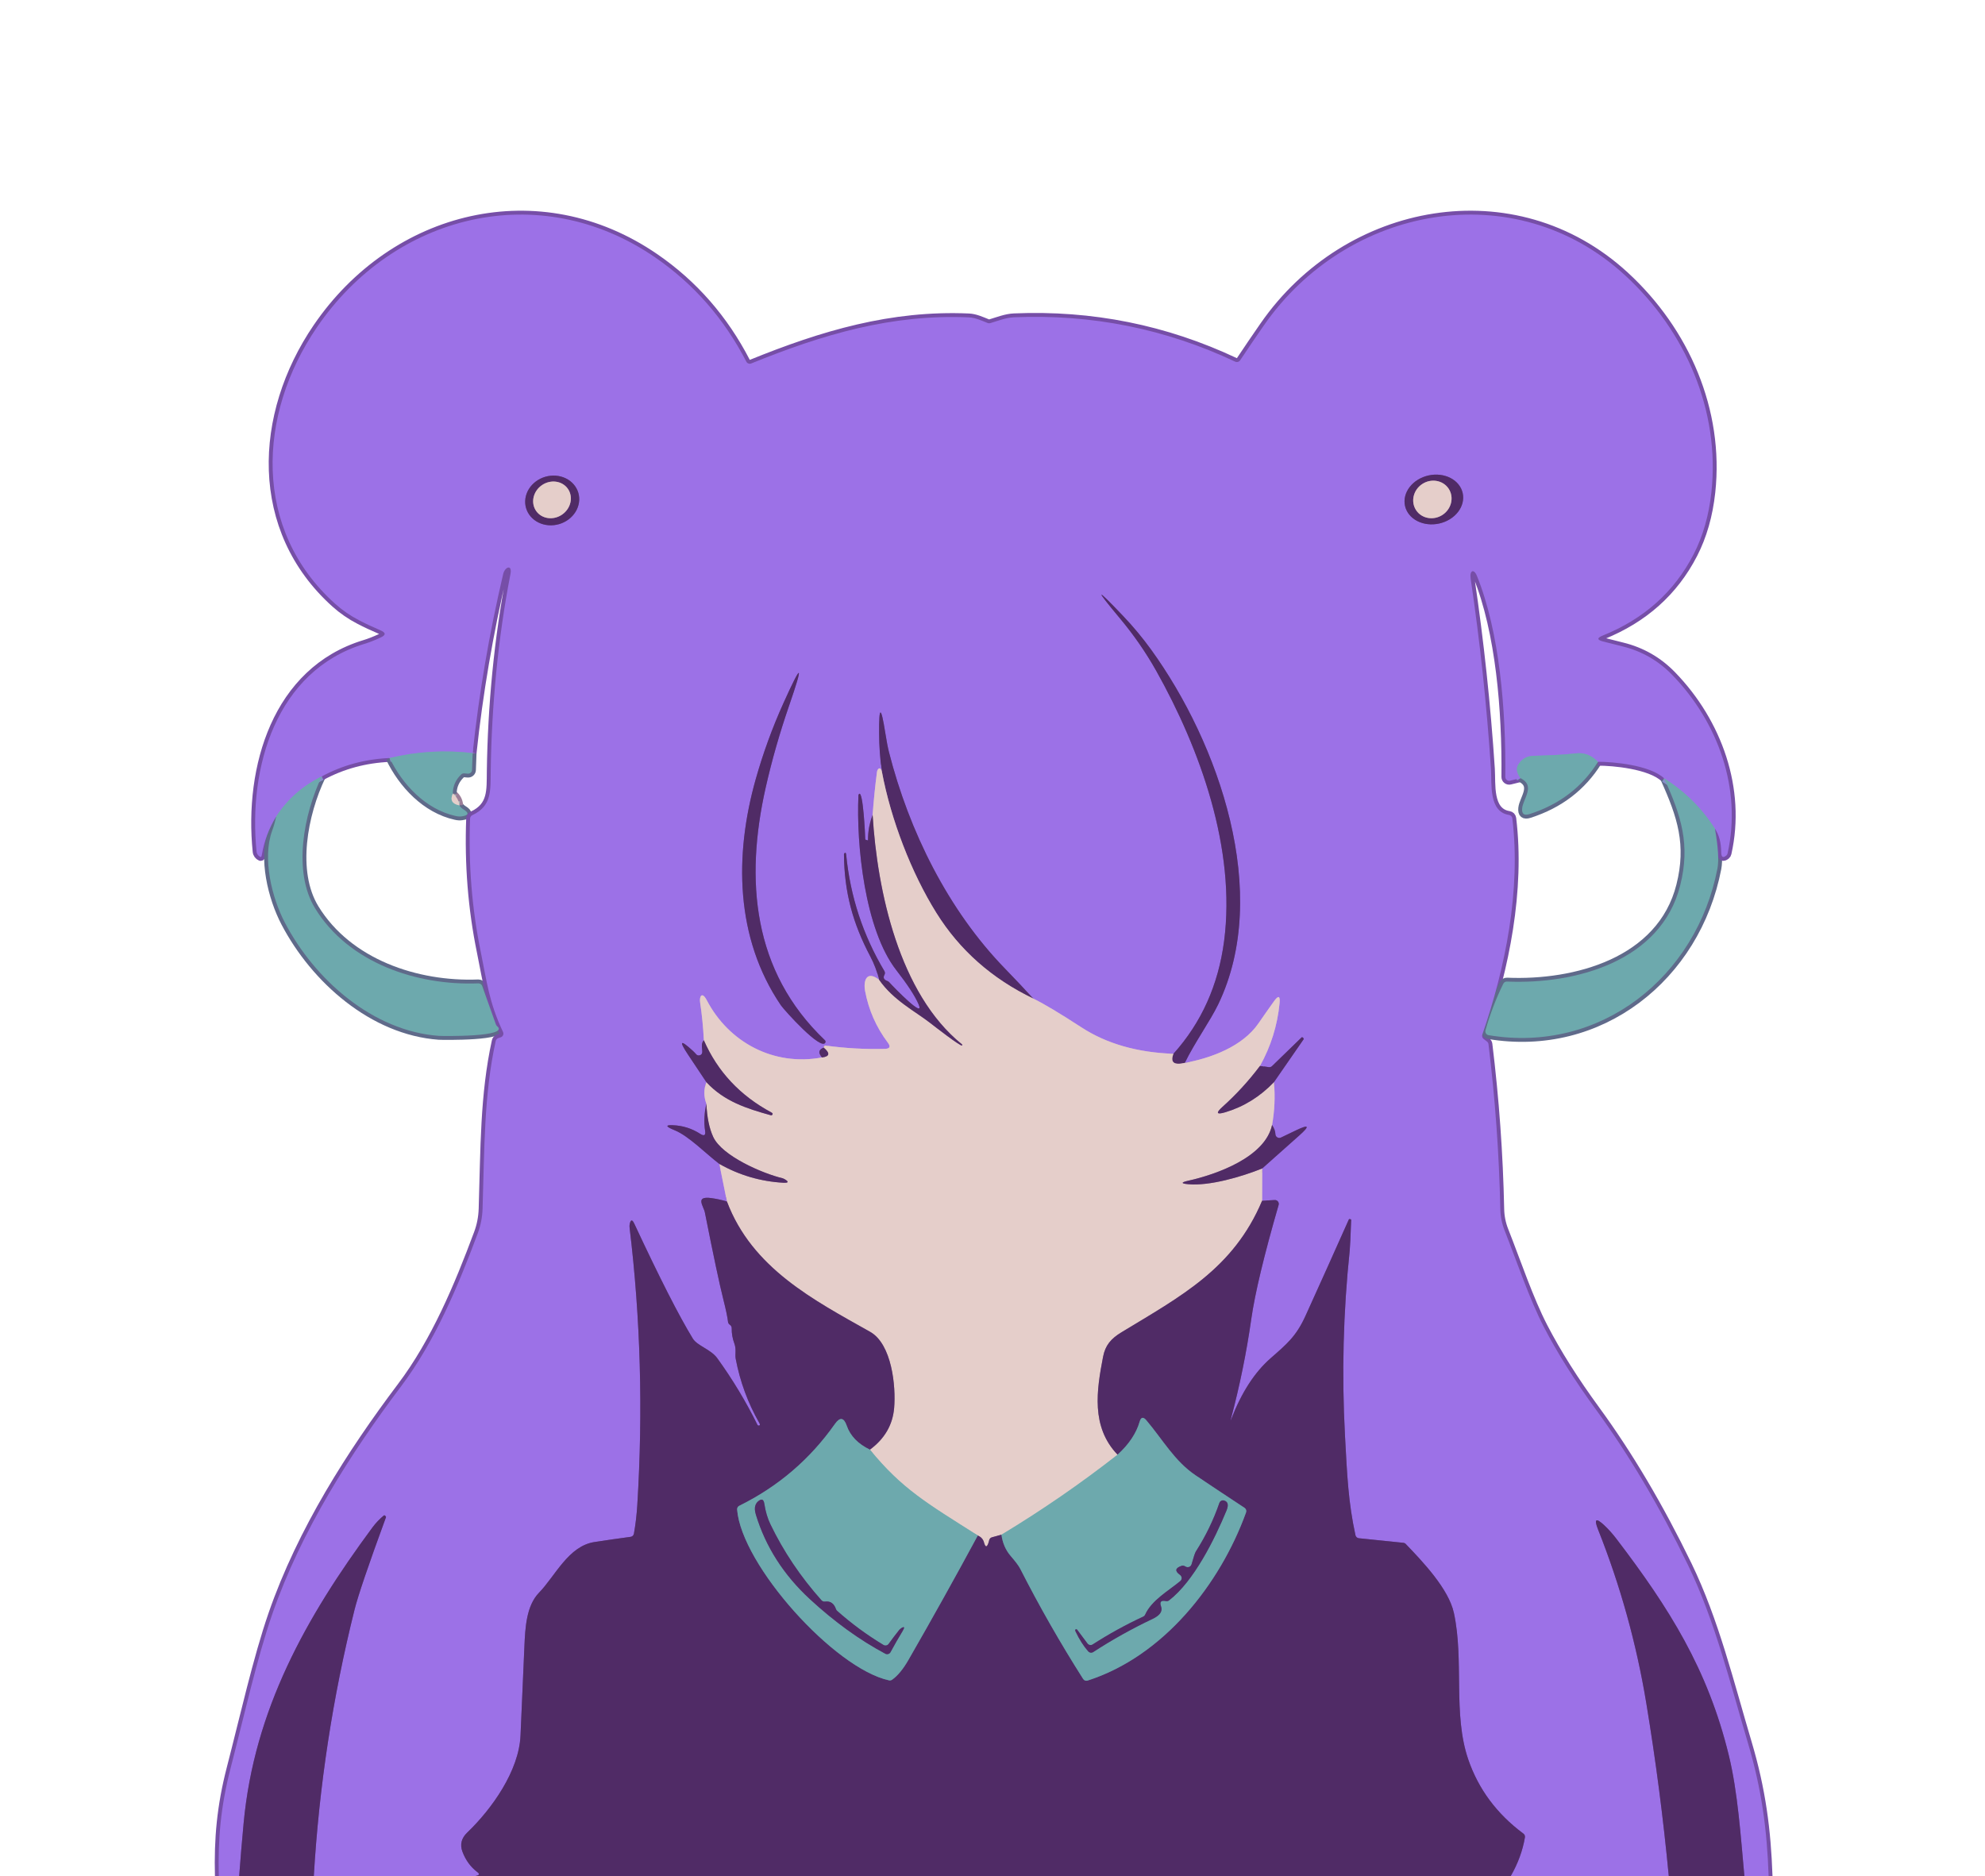 <svg width="512" height="484" viewBox="0 0 512 484" fill="none" xmlns="http://www.w3.org/2000/svg">
<g clip-path="url(#clip0_2_137)">
<path d="M456.19 484C455.77 472.04 454.44 461.69 450.83 449.56C446.26 434.21 442.37 418.12 435.39 403.72C428.07 388.64 420.187 375.317 411.74 363.75C406.187 356.157 401.67 348.997 398.19 342.27C394.49 335.1 391.34 325.68 388.07 317.37C387.383 315.623 387.02 313.803 386.98 311.91C386.68 297.677 385.663 283.49 383.93 269.35C383.914 269.217 383.871 269.089 383.804 268.974C383.737 268.859 383.647 268.759 383.54 268.68L382.67 268.01C382.505 267.882 382.384 267.704 382.325 267.503C382.265 267.302 382.271 267.088 382.34 266.89C388.27 249.75 392.33 229.63 390.08 211.1C390.054 210.882 389.958 210.679 389.806 210.521C389.654 210.364 389.455 210.262 389.24 210.23C383.92 209.4 384.82 202.2 384.57 198.35C383.49 181.917 381.743 165.55 379.33 149.25C379.02 147.19 380.14 146.58 380.95 148.56C386.81 163.01 388.46 183.33 388.27 200.41C388.269 200.563 388.302 200.713 388.368 200.851C388.434 200.989 388.53 201.109 388.65 201.204C388.77 201.298 388.909 201.364 389.058 201.397C389.208 201.429 389.362 201.427 389.51 201.39L392.17 200.73" stroke="#764EA7" stroke-width="2"/>
<path d="M392.17 200.73C396.13 202.66 392.88 205.99 392.62 208.48C392.473 209.953 393.103 210.463 394.51 210.01C402.237 207.523 408.127 203.023 412.18 196.51" stroke="#5F6A8A" stroke-width="2"/>
<path d="M412.18 196.51C416.08 196.51 425.56 197.34 429.25 200.79" stroke="#764EA7" stroke-width="2"/>
<path d="M429.25 200.79C433.67 210.53 436.03 217.87 433.38 228.41C428.44 248.07 406.21 253.97 388.69 253.21C388.497 253.201 388.305 253.249 388.138 253.348C387.97 253.448 387.836 253.595 387.75 253.77C385.85 257.637 384.32 261.64 383.16 265.78C383.123 265.916 383.115 266.059 383.135 266.199C383.156 266.338 383.206 266.472 383.282 266.591C383.357 266.709 383.456 266.811 383.573 266.888C383.69 266.966 383.822 267.017 383.96 267.04C412.78 271.85 437.59 252.08 442.99 224.02C443.39 221.947 443.177 218.537 442.35 213.79" stroke="#5F6A8A" stroke-width="2"/>
<path d="M442.35 213.79C443.403 215.357 443.937 217.35 443.95 219.77C443.963 221.103 444.403 221.413 445.27 220.7C445.439 220.557 445.555 220.364 445.6 220.15C449.33 203.57 443.18 186.33 431.36 174.14C427.767 170.427 423.46 167.957 418.44 166.73C416.647 166.29 414.993 165.873 413.48 165.48C411.913 165.073 411.88 164.567 413.38 163.96C424.033 159.667 431.853 152.677 436.84 142.99C439.247 138.317 440.777 132.973 441.43 126.96C443.7 105.93 434.77 85.38 419.19 71.05C390.68 44.83 347.44 53.04 325.99 83.95C323.923 86.923 321.883 89.923 319.87 92.95C319.736 93.148 319.535 93.292 319.304 93.356C319.074 93.421 318.827 93.401 318.61 93.3C300.597 84.813 281.573 80.997 261.54 81.85C259.47 81.94 257.4 82.77 255.41 83.36C255.196 83.418 254.968 83.408 254.76 83.33C253.2 82.71 251.57 81.94 249.87 81.87C230 81 212.25 86.25 193.77 93.76C193.541 93.856 193.284 93.861 193.05 93.776C192.817 93.691 192.624 93.521 192.51 93.3C186.797 82.227 178.97 73.27 169.03 66.43C139.07 45.8 101.65 55.23 81.73 84.45C66.36 107 65.16 136.66 86.44 155.75C88.327 157.437 90.393 158.86 92.64 160.02C94.327 160.9 96.173 161.767 98.18 162.62C99.553 163.213 99.56 163.823 98.2 164.45C96.647 165.17 95.23 165.723 93.95 166.11C71.23 173.04 63.97 197.97 66.18 219.69C66.21 219.99 66.32 220.276 66.498 220.519C66.675 220.761 66.914 220.952 67.19 221.07C67.35 221.143 67.473 220.927 67.56 220.42C68.147 216.947 69.367 213.693 71.22 210.66" stroke="#764EA7" stroke-width="2"/>
<path d="M71.22 210.66C70.973 211.907 70.637 213.11 70.21 214.27C67.61 221.37 70.11 231.57 73.48 238.01C81.15 252.69 96.16 265.99 113.21 267.22C114.1 267.28 131.61 267.55 128.22 264.72C128.083 264.609 127.979 264.46 127.92 264.29L124.37 254.34C124.297 254.139 124.163 253.966 123.987 253.846C123.811 253.726 123.602 253.664 123.39 253.67C107.46 254.3 89.9 248.38 81.28 234.33C75.44 224.8 78.37 209.94 82.99 200.29" stroke="#5F6A8A" stroke-width="2"/>
<path d="M82.99 200.29C88.323 197.403 94.16 195.82 100.5 195.54" stroke="#764EA7" stroke-width="2"/>
<path d="M100.5 195.54C103.78 202.36 109.79 208.79 117.52 210.5C118.1 210.633 118.63 210.663 119.11 210.59C120.937 210.323 121.06 209.71 119.48 208.75C119.08 208.503 118.74 208.17 118.46 207.75" stroke="#5F6A8A" stroke-width="2"/>
<path d="M118.46 207.75C118.367 206.517 117.81 205.517 116.79 204.75" stroke="#9B7D98" stroke-width="2"/>
<path d="M116.79 204.75C116.797 202.803 117.52 201.147 118.96 199.78C119.061 199.683 119.181 199.607 119.314 199.559C119.446 199.511 119.588 199.491 119.73 199.5L120.66 199.58C120.796 199.591 120.933 199.575 121.062 199.532C121.191 199.489 121.311 199.421 121.412 199.331C121.514 199.241 121.597 199.132 121.655 199.01C121.713 198.888 121.745 198.755 121.75 198.62L121.91 194.27" stroke="#5F6A8A" stroke-width="2"/>
<path d="M121.91 194.27C123.55 178.87 126.177 163.467 129.79 148.06C130.22 146.23 132.18 145.46 131.66 148.12C128.44 164.67 126.8 182.17 126.57 199.03C126.5 203.84 126.91 207.93 121.83 210.28C121.664 210.358 121.522 210.48 121.42 210.633C121.318 210.787 121.259 210.965 121.25 211.15C120.803 222.95 121.717 234.397 123.99 245.49C125.61 253.42 126.14 258.54 129.75 266.22C129.81 266.347 129.843 266.486 129.845 266.627C129.847 266.768 129.818 266.908 129.762 267.038C129.705 267.167 129.621 267.284 129.515 267.379C129.41 267.474 129.285 267.546 129.15 267.59L128.52 267.8C128.355 267.855 128.208 267.953 128.092 268.082C127.976 268.212 127.896 268.37 127.86 268.54C124.81 282.43 124.96 296.3 124.47 311.8C124.397 314.027 123.987 316.137 123.24 318.13C118.18 331.72 112.2 346.03 103.42 357.67C90.59 374.71 77.71 394.77 70.21 416.44C66.27 427.82 62.88 442.99 59.46 456.2C56.93 466 56.19 474.44 56.44 484" stroke="#764EA7" stroke-width="2"/>
<path d="M442.35 213.79C438.963 208.483 434.597 204.15 429.25 200.79" stroke="#858DCA" stroke-width="2"/>
<path d="M412.18 196.51C410.507 194.817 408.62 194.093 406.52 194.34C402.89 194.77 399.21 194.84 395.47 194.98C393.69 195.047 392.37 195.863 391.51 197.43C391.023 198.323 391.243 199.423 392.17 200.73" stroke="#858DCA" stroke-width="2"/>
<path d="M449.94 484C448.98 473.61 448.24 462.3 445.91 452.77C440.51 430.63 430.59 414.87 416.92 396.95C415.933 395.657 414.897 394.5 413.81 393.48C411.637 391.447 411.1 391.813 412.2 394.58C417.947 409.04 422.09 423.953 424.63 439.32C427.083 454.147 429.02 469.04 430.44 484" stroke="#764EA7" stroke-width="2"/>
<path d="M389.66 483.98C391.527 480.74 392.75 477.41 393.33 473.99C393.363 473.807 393.344 473.618 393.275 473.444C393.206 473.271 393.09 473.121 392.94 473.01C386.087 467.917 381.347 461.543 378.72 453.89C374.7 442.16 377.68 428.43 375.01 416.08C373.66 409.86 366.94 402.83 362.6 398.3C362.432 398.125 362.212 398.016 361.98 397.99L350.5 396.81C350.291 396.79 350.093 396.703 349.935 396.563C349.777 396.423 349.667 396.237 349.62 396.03C347.78 387.56 347.48 380.8 346.92 370.38C346.06 354.42 346.467 338.483 348.14 322.57C348.233 321.71 348.357 319.093 348.51 314.72C348.513 314.683 348.508 314.647 348.495 314.618C348.482 314.589 348.463 314.569 348.44 314.56L348.17 314.47C348.122 314.451 348.069 314.452 348.021 314.472C347.972 314.492 347.933 314.531 347.91 314.58C344.217 322.88 340.49 331.17 336.73 339.45C334.31 344.76 331.95 346.68 327.68 350.43C323.607 354.017 320.257 359.19 317.63 365.95C317.39 366.577 317.343 366.613 317.49 366.06C319.757 357.56 321.51 348.957 322.75 340.25C323.697 333.623 326.047 323.82 329.8 310.84C329.845 310.687 329.853 310.526 329.823 310.37C329.793 310.213 329.725 310.067 329.626 309.942C329.527 309.817 329.399 309.718 329.253 309.654C329.108 309.589 328.949 309.56 328.79 309.57L325.54 309.75" stroke="#764EA7" stroke-width="2"/>
<path d="M325.54 309.75L325.57 301.42" stroke="#C1A0D9" stroke-width="2"/>
<path d="M325.57 301.42L335.12 292.92C337.947 290.407 337.653 289.97 334.24 291.61L330.4 293.45C330.25 293.522 330.085 293.555 329.919 293.546C329.753 293.538 329.592 293.488 329.45 293.402C329.308 293.315 329.19 293.195 329.106 293.052C329.022 292.908 328.975 292.746 328.97 292.58C328.943 291.787 328.657 290.993 328.11 290.2" stroke="#764EA7" stroke-width="2"/>
<path d="M328.11 290.2C328.763 286.567 328.927 282.883 328.6 279.15" stroke="#C1A0D9" stroke-width="2"/>
<path d="M328.6 279.15L336.2 268.17C336.242 268.112 336.265 268.044 336.265 267.978C336.265 267.912 336.242 267.852 336.2 267.81L336 267.63C335.981 267.61 335.959 267.595 335.934 267.584C335.909 267.573 335.882 267.568 335.855 267.568C335.828 267.568 335.801 267.573 335.776 267.584C335.751 267.595 335.729 267.61 335.71 267.63L328.11 275.01C328.001 275.119 327.869 275.201 327.723 275.249C327.577 275.298 327.422 275.312 327.27 275.29L325 274.96" stroke="#764EA7" stroke-width="2"/>
<path d="M325 274.96C327.8 269.92 329.48 264.547 330.04 258.84C330.24 256.86 329.76 256.68 328.6 258.3C327.253 260.18 325.923 262.073 324.61 263.98C320.52 269.94 312.4 272.96 305.6 274.19" stroke="#C1A0D9" stroke-width="2"/>
<path d="M305.6 274.19C308.18 268.89 312.16 263.37 314.24 259.05C327.97 230.45 314.41 191.78 296.88 167.54C294.673 164.493 292.277 161.613 289.69 158.9C282.51 151.36 282.253 151.587 288.92 159.58C292.46 163.82 295.56 168.303 298.22 173.03C309.58 193.26 318.84 219.01 315.74 242.75C314.253 254.097 309.897 263.793 302.67 271.84" stroke="#764EA7" stroke-width="2"/>
<path d="M302.67 271.84C293.337 271.513 285.43 269.243 278.95 265.03C273.317 261.363 269.18 258.89 266.54 257.61" stroke="#C1A0D9" stroke-width="2"/>
<path d="M266.54 257.61C264.133 254.997 261.713 252.437 259.28 249.93C244.54 234.78 234.48 214.4 229.29 193.99C228.997 192.83 228.68 191.173 228.34 189.02C227.233 182.02 226.703 182.06 226.75 189.14C226.763 192.433 227 195.72 227.46 199" stroke="#764EA7" stroke-width="2"/>
<path d="M227.46 199C227.08 197.62 226.31 198.28 226.2 199.15C225.72 202.843 225.347 206.533 225.08 210.22" stroke="#C1A0D9" stroke-width="2"/>
<path d="M225.08 210.22C224.28 212.273 223.883 214.44 223.89 216.72C223.897 216.82 223.853 216.837 223.76 216.77C223.693 216.723 223.607 216.7 223.5 216.7C223.457 216.701 223.414 216.694 223.375 216.678C223.335 216.662 223.298 216.638 223.267 216.607C223.237 216.576 223.212 216.539 223.195 216.499C223.179 216.458 223.17 216.414 223.17 216.37C223.17 215.67 222.63 203.82 221.58 204.82C221.483 204.917 221.426 205.042 221.42 205.17C220.84 217.94 223.07 239.85 231.2 250.28C234.1 254 236.013 256.933 236.94 259.08C238.64 263.02 230.71 254.87 229.33 253.35C229.217 253.23 229.08 253.14 228.92 253.08C227.98 252.753 227.717 252.22 228.13 251.48C228.215 251.328 228.258 251.156 228.254 250.982C228.251 250.808 228.201 250.638 228.11 250.49C222.597 241.237 219.313 231.24 218.26 220.5C218.213 219.98 218.063 219.85 217.81 220.11C217.772 220.148 217.742 220.193 217.721 220.243C217.701 220.293 217.69 220.346 217.69 220.4C217.77 230.15 219.95 238.15 224.46 246.69C225.473 248.603 226.24 250.623 226.76 252.75" stroke="#764EA7" stroke-width="2"/>
<path d="M226.76 252.75C223.45 250.19 222.67 253.1 223.13 255.6C224.05 260.533 226.01 264.99 229.01 268.97C229.79 270.003 229.533 270.537 228.24 270.57C223.093 270.703 217.97 270.417 212.87 269.71C212.805 269.701 212.739 269.711 212.681 269.74C212.622 269.768 212.573 269.814 212.54 269.87C212.48 269.977 212.453 270.103 212.46 270.25" stroke="#C1A0D9" stroke-width="2"/>
<path d="M212.46 270.25C211.133 270.777 210.98 271.623 212 272.79" stroke="#764EA7" stroke-width="2"/>
<path d="M212 272.79C199.58 275.1 187.99 268.92 182.3 258.02C181.06 255.65 180.36 257.07 180.58 258.56C181.06 261.74 181.383 265.003 181.55 268.35" stroke="#C1A0D9" stroke-width="2"/>
<path d="M181.55 268.35C180.23 269.62 182.08 271.96 180.34 272.26C180.206 272.282 180.067 272.269 179.938 272.224C179.809 272.179 179.693 272.102 179.6 272C179.32 271.673 179.023 271.367 178.71 271.08C175.45 268.087 175.047 268.43 177.5 272.11L182.2 279.16" stroke="#764EA7" stroke-width="2"/>
<path d="M182.2 279.16C181.5 281 181.503 282.863 182.21 284.75" stroke="#C1A0D9" stroke-width="2"/>
<path d="M182.21 284.75C181.637 287.037 181.523 289.36 181.87 291.72C182.043 292.88 181.633 293.143 180.64 292.51C178.467 291.103 176.083 290.353 173.49 290.26C171.783 290.2 171.707 290.527 173.26 291.24C173.513 291.36 173.767 291.47 174.02 291.57C177.61 293 182.27 297.79 185.54 300.25" stroke="#764EA7" stroke-width="2"/>
<path d="M185.54 300.25L187.5 309.94" stroke="#C1A0D9" stroke-width="2"/>
<path d="M187.5 309.94C186.16 309.547 184.833 309.257 183.52 309.07C179.15 308.46 181.48 311.1 181.81 312.77C184.037 323.99 185.623 331.463 186.57 335.19C187.25 337.89 187.653 339.82 187.78 340.98C187.805 341.236 187.927 341.472 188.12 341.64L188.38 341.85C188.492 341.947 188.582 342.067 188.642 342.202C188.703 342.337 188.733 342.483 188.73 342.63C188.71 343.99 188.937 345.3 189.41 346.56C189.98 348.09 189.54 349.3 189.76 350.5C190.873 356.387 192.907 361.917 195.86 367.09C196.107 367.517 196.05 367.737 195.69 367.75C195.627 367.753 195.565 367.738 195.51 367.706C195.455 367.674 195.41 367.627 195.38 367.57C192.4 361.543 188.943 355.81 185.01 350.37C183.33 348.06 179.85 347.18 178.7 345.3C175.147 339.487 170.12 329.617 163.62 315.69C163.067 314.503 162.663 314.553 162.41 315.84C162.363 316.107 162.36 316.413 162.4 316.76C165.22 340.073 165.88 363.9 164.38 388.24C164.22 390.827 163.93 393.29 163.51 395.63C163.472 395.84 163.369 396.032 163.217 396.179C163.064 396.327 162.869 396.421 162.66 396.45C159.567 396.863 156.46 397.31 153.34 397.79C146.61 398.81 143.23 406.53 139.03 410.86C135.73 414.26 135.47 419.99 135.26 424.75C134.92 432.397 134.587 440.04 134.26 447.68C133.87 456.81 126.88 466.63 120.51 472.74C118.997 474.193 118.59 475.847 119.29 477.7C120.11 479.88 121.397 481.633 123.15 482.96C123.717 483.387 123.657 483.687 122.97 483.86L122.44 484" stroke="#764EA7" stroke-width="2"/>
<path d="M80.94 484C82.307 460.747 85.81 437.827 91.45 415.24C92.35 411.627 95.053 403.677 99.56 391.39C99.572 391.352 99.571 391.308 99.557 391.266C99.543 391.223 99.516 391.183 99.48 391.15L99.28 390.95C99.243 390.914 99.194 390.893 99.142 390.891C99.09 390.89 99.04 390.907 99 390.94C97.887 391.86 96.903 392.897 96.05 394.05C78.94 417.2 65.56 441.04 62.84 470.32C62.413 474.873 62.03 479.433 61.69 484" stroke="#764EA7" stroke-width="2"/>
<path d="M121.91 194.27C114.703 193.423 107.567 193.847 100.5 195.54" stroke="#858DCA" stroke-width="2"/>
<path d="M82.99 200.29C78.077 202.697 74.153 206.153 71.22 210.66" stroke="#858DCA" stroke-width="2"/>
<path d="M377.279 127.201C377.099 126.387 376.728 125.623 376.187 124.954C375.647 124.284 374.947 123.723 374.129 123.3C373.31 122.877 372.389 122.603 371.417 122.491C370.446 122.38 369.443 122.434 368.466 122.65C367.489 122.867 366.557 123.242 365.723 123.754C364.89 124.265 364.171 124.904 363.608 125.632C363.045 126.361 362.648 127.166 362.441 128.001C362.234 128.836 362.22 129.685 362.401 130.499C362.581 131.313 362.952 132.077 363.493 132.746C364.033 133.415 364.733 133.977 365.551 134.4C366.37 134.822 367.291 135.097 368.263 135.209C369.235 135.32 370.237 135.266 371.214 135.049C372.191 134.833 373.123 134.458 373.957 133.946C374.79 133.435 375.509 132.796 376.072 132.067C376.636 131.339 377.032 130.534 377.239 129.699C377.446 128.864 377.46 128.015 377.279 127.201Z" stroke="#764EA7" stroke-width="2"/>
<path d="M149.175 127.153C148.943 126.351 148.539 125.607 147.986 124.963C147.433 124.319 146.742 123.789 145.952 123.403C145.162 123.016 144.289 122.78 143.382 122.71C142.475 122.639 141.552 122.734 140.666 122.989C139.781 123.245 138.949 123.656 138.219 124.199C137.49 124.743 136.876 125.407 136.414 126.156C135.951 126.904 135.649 127.721 135.524 128.56C135.399 129.399 135.454 130.244 135.685 131.047C135.917 131.849 136.321 132.593 136.874 133.237C137.427 133.88 138.118 134.411 138.908 134.797C139.698 135.184 140.571 135.42 141.478 135.49C142.385 135.561 143.308 135.466 144.194 135.211C145.079 134.955 145.911 134.544 146.641 134C147.37 133.457 147.984 132.792 148.446 132.044C148.909 131.296 149.211 130.479 149.336 129.64C149.461 128.801 149.406 127.956 149.175 127.153Z" stroke="#764EA7" stroke-width="2"/>
<path d="M201.41 259.32C202.2 260.49 211.95 271.35 212.9 268.9C212.935 268.805 212.942 268.702 212.919 268.602C212.896 268.503 212.844 268.412 212.77 268.34C194.03 250.5 192.16 226.87 197.48 203.24C199.073 196.187 201.093 189.117 203.54 182.03C207.347 170.99 206.85 170.793 202.05 181.44C199.203 187.753 196.83 194.27 194.93 200.99C189.39 220.6 189.63 241.95 201.41 259.32Z" stroke="#764EA7" stroke-width="2"/>
<path d="M373.659 126.071C373.315 125.549 372.866 125.104 372.337 124.761C371.808 124.418 371.21 124.184 370.577 124.072C369.943 123.96 369.287 123.973 368.646 124.109C368.005 124.245 367.391 124.502 366.84 124.866C366.288 125.23 365.81 125.693 365.432 126.228C365.054 126.764 364.784 127.362 364.638 127.988C364.491 128.614 364.471 129.256 364.578 129.877C364.684 130.499 364.917 131.087 365.261 131.609C365.605 132.131 366.054 132.576 366.583 132.919C367.112 133.262 367.71 133.496 368.343 133.608C368.977 133.72 369.633 133.707 370.274 133.571C370.915 133.435 371.529 133.178 372.08 132.814C372.632 132.45 373.11 131.987 373.488 131.452C373.866 130.916 374.136 130.318 374.282 129.692C374.429 129.066 374.449 128.424 374.342 127.803C374.236 127.181 374.003 126.593 373.659 126.071Z" stroke="#9B7D98" stroke-width="2"/>
<path d="M146.458 126.074C146.109 125.58 145.659 125.166 145.133 124.854C144.606 124.543 144.013 124.34 143.388 124.258C142.763 124.176 142.119 124.216 141.491 124.376C140.863 124.537 140.264 124.813 139.728 125.191C139.193 125.569 138.731 126.04 138.37 126.578C138.008 127.116 137.754 127.71 137.622 128.326C137.489 128.942 137.481 129.568 137.598 130.169C137.715 130.77 137.954 131.333 138.302 131.826C138.651 132.32 139.101 132.734 139.628 133.046C140.154 133.357 140.747 133.56 141.372 133.642C141.997 133.724 142.641 133.684 143.269 133.524C143.897 133.363 144.496 133.087 145.032 132.709C145.567 132.331 146.029 131.86 146.39 131.322C146.752 130.784 147.006 130.19 147.138 129.574C147.271 128.958 147.279 128.332 147.162 127.731C147.045 127.13 146.806 126.567 146.458 126.074Z" stroke="#9B7D98" stroke-width="2"/>
<path d="M305.6 274.19C302.78 274.843 301.803 274.06 302.67 271.84" stroke="#9B7D98" stroke-width="2"/>
<path d="M266.54 257.61C255.847 252.477 247.5 245.093 241.5 235.46C235.13 225.25 229.8 211.54 227.46 199" stroke="#9B7D98" stroke-width="2"/>
<path d="M116.79 204.75C116.057 206.377 116.613 207.377 118.46 207.75" stroke="#A9BCBC" stroke-width="2"/>
<path d="M325 274.96C322.1 278.82 318.867 282.35 315.3 285.55C313.533 287.143 313.787 287.6 316.06 286.92C320.813 285.5 324.993 282.91 328.6 279.15" stroke="#9B7D98" stroke-width="2"/>
<path d="M328.11 290.2C326.34 298.48 313.89 302.93 306.51 304.58C304.597 305.007 304.577 305.307 306.45 305.48C311.99 306 320.31 303.54 325.57 301.42" stroke="#9B7D98" stroke-width="2"/>
<path d="M325.54 309.75C318.13 327.33 304.58 334.38 289.24 343.7C286.54 345.34 285.09 347.05 284.52 350C282.87 358.59 281.35 368.05 288.26 375.26" stroke="#9B7D98" stroke-width="2"/>
<path d="M288.26 375.26C278.74 382.713 268.757 389.593 258.31 395.9" stroke="#A9BCBC" stroke-width="2"/>
<path d="M258.31 395.9L255.85 396.57C255.675 396.619 255.516 396.714 255.391 396.846C255.266 396.978 255.179 397.142 255.14 397.32C255.107 397.493 255.063 397.663 255.01 397.83C254.577 399.25 254.167 399.243 253.78 397.81C253.58 397.07 253.057 396.5 252.21 396.1" stroke="#9B7D98" stroke-width="2"/>
<path d="M252.21 396.1C239.05 387.76 232.64 384.08 224.38 373.96" stroke="#A9BCBC" stroke-width="2"/>
<path d="M224.38 373.96C228.173 371.16 230.257 367.577 230.63 363.21C231.11 357.62 230.05 346.73 224.43 343.56C209.92 335.39 193.99 327.18 187.5 309.94" stroke="#9B7D98" stroke-width="2"/>
<path d="M185.54 300.25C190.693 303.17 196.22 304.79 202.12 305.11C204.37 305.23 202.31 304.06 201.82 303.94C196.78 302.74 186.26 298.25 183.96 293.28C182.933 291.053 182.35 288.21 182.21 284.75" stroke="#9B7D98" stroke-width="2"/>
<path d="M182.2 279.16C186.82 284.15 192.68 285.99 198.84 287.7C198.898 287.716 198.959 287.715 199.017 287.7C199.075 287.684 199.128 287.653 199.17 287.61C199.39 287.377 199.327 287.167 198.98 286.98C190.88 282.627 185.07 276.417 181.55 268.35" stroke="#9B7D98" stroke-width="2"/>
<path d="M212 272.79C214.02 272.543 214.173 271.697 212.46 270.25" stroke="#9B7D98" stroke-width="2"/>
<path d="M226.76 252.75C230.42 258.02 236 260.84 239.89 263.86C240.69 264.48 247.82 270.05 248.14 269.69C248.158 269.668 248.172 269.644 248.18 269.617C248.188 269.59 248.191 269.562 248.188 269.534C248.186 269.506 248.177 269.479 248.164 269.454C248.15 269.429 248.132 269.407 248.11 269.39C231.93 256.34 226.27 229.84 225.08 210.22" stroke="#9B7D98" stroke-width="2"/>
<path d="M224.38 373.96C221.307 372.48 219.313 370.417 218.4 367.77C217.66 365.637 216.64 365.497 215.34 367.35C208.927 376.457 200.707 383.487 190.68 388.44C190.501 388.528 190.352 388.668 190.254 388.843C190.156 389.018 190.113 389.219 190.13 389.42C191.26 403.74 215.23 430.43 229.31 433.47C229.445 433.501 229.585 433.503 229.721 433.476C229.858 433.448 229.987 433.392 230.1 433.31C231.52 432.31 232.91 430.633 234.27 428.28C240.363 417.693 246.343 406.967 252.21 396.1" stroke="#5F6A8A" stroke-width="2"/>
<path d="M258.31 395.9C258.597 398.04 259.387 399.863 260.68 401.37C261.96 402.85 262.787 403.96 263.16 404.7C268.1 414.4 273.507 423.87 279.38 433.11C279.497 433.298 279.673 433.441 279.88 433.517C280.086 433.594 280.312 433.598 280.52 433.53C300.08 427.26 314.68 408.71 321.4 390.15C321.477 389.939 321.481 389.709 321.41 389.495C321.339 389.281 321.198 389.096 321.01 388.97C316.743 386.163 312.543 383.373 308.41 380.6C302.96 376.94 299.9 371.36 295.68 366.38C294.873 365.427 294.297 365.55 293.95 366.75C293.09 369.743 291.193 372.58 288.26 375.26" stroke="#5F6A8A" stroke-width="2"/>
<path d="M294.88 417.03C290.367 419.123 286.02 421.517 281.84 424.21C281.628 424.347 281.371 424.398 281.123 424.353C280.874 424.309 280.652 424.172 280.5 423.97L277.83 420.4C277.802 420.364 277.767 420.334 277.727 420.315C277.687 420.296 277.643 420.287 277.6 420.29C277.313 420.317 277.25 420.5 277.41 420.84C278.39 422.913 279.483 424.63 280.69 425.99C280.849 426.17 281.067 426.288 281.304 426.321C281.541 426.354 281.781 426.3 281.98 426.17C286.907 422.97 292.023 420.113 297.33 417.6C299.203 416.707 299.92 415.647 299.48 414.42C299.047 413.227 299.463 412.76 300.73 413.02C300.87 413.051 301.017 413.051 301.159 413.018C301.3 412.985 301.434 412.921 301.55 412.83C307.95 407.9 313.33 397.01 316.36 389.66C316.947 388.233 316.74 387.373 315.74 387.08C315.495 387.007 315.231 387.032 315.003 387.149C314.776 387.267 314.602 387.468 314.52 387.71C313 392.117 310.977 396.29 308.45 400.23C308.243 400.55 307.873 401.657 307.34 403.55C307.277 403.768 307.143 403.959 306.96 404.092C306.777 404.224 306.555 404.291 306.33 404.28C306.083 404.267 305.863 404.193 305.67 404.06C305.54 403.97 305.391 403.911 305.234 403.888C305.078 403.866 304.919 403.88 304.77 403.93C303.103 404.497 302.97 405.277 304.37 406.27C304.497 406.358 304.601 406.474 304.676 406.609C304.75 406.744 304.792 406.894 304.799 407.048C304.806 407.202 304.777 407.355 304.715 407.496C304.652 407.637 304.558 407.761 304.44 407.86C301.33 410.43 297.04 412.81 295.37 416.53C295.273 416.749 295.099 416.927 294.88 417.03Z" stroke="#5F6A8A" stroke-width="2"/>
<path d="M208.94 412.56C215.233 418.367 221.703 423.047 228.35 426.6C228.584 426.724 228.857 426.751 229.11 426.674C229.363 426.597 229.575 426.423 229.7 426.19C230.673 424.377 231.697 422.59 232.77 420.83C233.97 418.87 232.21 420.12 231.99 420.4C230.997 421.647 230.07 422.87 229.21 424.07C229.063 424.274 228.844 424.415 228.598 424.465C228.351 424.515 228.095 424.471 227.88 424.34C223.627 421.78 219.64 418.847 215.92 415.54C215.787 415.42 215.69 415.277 215.63 415.11C215.123 413.617 214.173 412.963 212.78 413.15C212.616 413.171 212.451 413.153 212.297 413.098C212.144 413.042 212.008 412.95 211.9 412.83C206.493 406.77 202.103 400.24 198.73 393.24C197.983 391.707 197.457 389.937 197.15 387.93C196.97 386.723 196.42 386.523 195.5 387.33C195.207 387.59 194.987 387.93 194.84 388.35C194.627 388.957 194.67 389.753 194.97 390.74C197.497 399.033 202.153 406.307 208.94 412.56Z" stroke="#5F6A8A" stroke-width="2"/>
<path d="M442.35 213.79C438.963 208.483 434.597 204.15 429.25 200.79C425.56 197.34 416.08 196.51 412.18 196.51C410.507 194.817 408.62 194.093 406.52 194.34C402.89 194.77 399.21 194.84 395.47 194.98C393.69 195.047 392.37 195.863 391.51 197.43C391.023 198.323 391.243 199.423 392.17 200.73L389.51 201.39C389.362 201.427 389.207 201.429 389.058 201.397C388.909 201.364 388.77 201.298 388.65 201.204C388.53 201.109 388.434 200.989 388.368 200.851C388.302 200.713 388.269 200.563 388.27 200.41C388.46 183.33 386.81 163.01 380.95 148.56C380.14 146.58 379.02 147.19 379.33 149.25C381.743 165.55 383.49 181.917 384.57 198.35C384.82 202.2 383.92 209.4 389.24 210.23C389.455 210.262 389.654 210.364 389.806 210.521C389.958 210.679 390.054 210.882 390.08 211.1C392.33 229.63 388.27 249.75 382.34 266.89C382.271 267.088 382.265 267.302 382.325 267.503C382.384 267.704 382.505 267.881 382.67 268.01L383.54 268.68C383.647 268.759 383.737 268.859 383.804 268.974C383.871 269.089 383.914 269.217 383.93 269.35C385.663 283.49 386.68 297.677 386.98 311.91C387.02 313.803 387.383 315.623 388.07 317.37C391.34 325.68 394.49 335.1 398.19 342.27C401.67 348.997 406.187 356.157 411.74 363.75C420.187 375.317 428.07 388.64 435.39 403.72C442.37 418.12 446.26 434.21 450.83 449.56C454.44 461.69 455.77 472.04 456.19 484H449.94C448.98 473.61 448.24 462.3 445.91 452.77C440.51 430.63 430.59 414.87 416.92 396.95C415.933 395.657 414.897 394.5 413.81 393.48C411.637 391.447 411.1 391.813 412.2 394.58C417.947 409.04 422.09 423.953 424.63 439.32C427.083 454.147 429.02 469.04 430.44 484L389.66 483.98C391.527 480.74 392.75 477.41 393.33 473.99C393.363 473.807 393.344 473.618 393.275 473.444C393.206 473.271 393.09 473.121 392.94 473.01C386.087 467.917 381.347 461.543 378.72 453.89C374.7 442.16 377.68 428.43 375.01 416.08C373.66 409.86 366.94 402.83 362.6 398.3C362.432 398.125 362.212 398.016 361.98 397.99L350.5 396.81C350.291 396.79 350.093 396.703 349.935 396.563C349.778 396.423 349.667 396.237 349.62 396.03C347.78 387.56 347.48 380.8 346.92 370.38C346.06 354.42 346.467 338.483 348.14 322.57C348.233 321.71 348.357 319.093 348.51 314.72C348.513 314.683 348.508 314.647 348.495 314.618C348.482 314.589 348.463 314.569 348.44 314.56L348.17 314.47C348.122 314.451 348.069 314.452 348.021 314.472C347.972 314.492 347.933 314.531 347.91 314.58C344.217 322.88 340.49 331.17 336.73 339.45C334.31 344.76 331.95 346.68 327.68 350.43C323.607 354.017 320.257 359.19 317.63 365.95C317.39 366.577 317.343 366.613 317.49 366.06C319.757 357.56 321.51 348.957 322.75 340.25C323.697 333.623 326.047 323.82 329.8 310.84C329.845 310.687 329.853 310.526 329.823 310.37C329.793 310.213 329.725 310.067 329.626 309.942C329.527 309.817 329.399 309.718 329.253 309.654C329.108 309.589 328.949 309.56 328.79 309.57L325.54 309.75L325.57 301.42L335.12 292.92C337.947 290.407 337.653 289.97 334.24 291.61L330.4 293.45C330.25 293.522 330.085 293.555 329.919 293.546C329.753 293.538 329.592 293.488 329.45 293.402C329.308 293.315 329.19 293.195 329.106 293.052C329.022 292.908 328.975 292.746 328.97 292.58C328.943 291.787 328.657 290.993 328.11 290.2C328.763 286.567 328.927 282.883 328.6 279.15L336.2 268.17C336.242 268.112 336.265 268.044 336.265 267.978C336.265 267.912 336.242 267.852 336.2 267.81L336 267.63C335.981 267.61 335.959 267.595 335.934 267.584C335.909 267.573 335.882 267.568 335.855 267.568C335.828 267.568 335.801 267.573 335.776 267.584C335.751 267.595 335.729 267.61 335.71 267.63L328.11 275.01C328.001 275.119 327.869 275.201 327.723 275.249C327.577 275.298 327.422 275.312 327.27 275.29L325 274.96C327.8 269.92 329.48 264.547 330.04 258.84C330.24 256.86 329.76 256.68 328.6 258.3C327.253 260.18 325.923 262.073 324.61 263.98C320.52 269.94 312.4 272.96 305.6 274.19C308.18 268.89 312.16 263.37 314.24 259.05C327.97 230.45 314.41 191.78 296.88 167.54C294.673 164.493 292.277 161.613 289.69 158.9C282.51 151.36 282.253 151.587 288.92 159.58C292.46 163.82 295.56 168.303 298.22 173.03C309.58 193.26 318.84 219.01 315.74 242.75C314.253 254.097 309.897 263.793 302.67 271.84C293.337 271.513 285.43 269.243 278.95 265.03C273.317 261.363 269.18 258.89 266.54 257.61C264.133 254.997 261.713 252.437 259.28 249.93C244.54 234.78 234.48 214.4 229.29 193.99C228.997 192.83 228.68 191.173 228.34 189.02C227.233 182.02 226.703 182.06 226.75 189.14C226.763 192.433 227 195.72 227.46 199C227.08 197.62 226.31 198.28 226.2 199.15C225.72 202.843 225.347 206.533 225.08 210.22C224.28 212.273 223.883 214.44 223.89 216.72C223.897 216.82 223.853 216.837 223.76 216.77C223.693 216.723 223.607 216.7 223.5 216.7C223.457 216.701 223.415 216.694 223.375 216.678C223.335 216.662 223.298 216.638 223.267 216.607C223.237 216.576 223.212 216.539 223.195 216.499C223.179 216.458 223.17 216.414 223.17 216.37C223.17 215.67 222.63 203.82 221.58 204.82C221.483 204.917 221.426 205.042 221.42 205.17C220.84 217.94 223.07 239.85 231.2 250.28C234.1 254 236.013 256.933 236.94 259.08C238.64 263.02 230.71 254.87 229.33 253.35C229.217 253.23 229.08 253.14 228.92 253.08C227.98 252.753 227.717 252.22 228.13 251.48C228.215 251.328 228.258 251.156 228.254 250.982C228.251 250.808 228.201 250.638 228.11 250.49C222.597 241.237 219.313 231.24 218.26 220.5C218.213 219.98 218.063 219.85 217.81 220.11C217.772 220.148 217.742 220.193 217.721 220.243C217.701 220.293 217.69 220.346 217.69 220.4C217.77 230.15 219.95 238.15 224.46 246.69C225.473 248.603 226.24 250.623 226.76 252.75C223.45 250.19 222.67 253.1 223.13 255.6C224.05 260.533 226.01 264.99 229.01 268.97C229.79 270.003 229.533 270.537 228.24 270.57C223.093 270.703 217.97 270.417 212.87 269.71C212.805 269.701 212.739 269.711 212.681 269.74C212.622 269.768 212.573 269.814 212.54 269.87C212.48 269.977 212.453 270.103 212.46 270.25C211.133 270.777 210.98 271.623 212 272.79C199.58 275.1 187.99 268.92 182.3 258.02C181.06 255.65 180.36 257.07 180.58 258.56C181.06 261.74 181.383 265.003 181.55 268.35C180.23 269.62 182.08 271.96 180.34 272.26C180.206 272.282 180.067 272.269 179.938 272.224C179.809 272.179 179.693 272.102 179.6 272C179.32 271.673 179.023 271.367 178.71 271.08C175.45 268.087 175.047 268.43 177.5 272.11L182.2 279.16C181.5 281 181.503 282.863 182.21 284.75C181.637 287.037 181.523 289.36 181.87 291.72C182.043 292.88 181.633 293.143 180.64 292.51C178.467 291.103 176.083 290.353 173.49 290.26C171.783 290.2 171.707 290.527 173.26 291.24C173.513 291.36 173.767 291.47 174.02 291.57C177.61 293 182.27 297.79 185.54 300.25L187.5 309.94C186.16 309.547 184.833 309.257 183.52 309.07C179.15 308.46 181.48 311.1 181.81 312.77C184.037 323.99 185.623 331.463 186.57 335.19C187.25 337.89 187.653 339.82 187.78 340.98C187.805 341.236 187.927 341.472 188.12 341.64L188.38 341.85C188.492 341.947 188.582 342.067 188.642 342.202C188.703 342.337 188.733 342.483 188.73 342.63C188.71 343.99 188.937 345.3 189.41 346.56C189.98 348.09 189.54 349.3 189.76 350.5C190.873 356.387 192.907 361.917 195.86 367.09C196.107 367.517 196.05 367.737 195.69 367.75C195.627 367.753 195.565 367.738 195.51 367.706C195.455 367.674 195.41 367.627 195.38 367.57C192.4 361.543 188.943 355.81 185.01 350.37C183.33 348.06 179.85 347.18 178.7 345.3C175.147 339.487 170.12 329.617 163.62 315.69C163.067 314.503 162.663 314.553 162.41 315.84C162.363 316.107 162.36 316.413 162.4 316.76C165.22 340.073 165.88 363.9 164.38 388.24C164.22 390.827 163.93 393.29 163.51 395.63C163.472 395.84 163.369 396.032 163.217 396.179C163.064 396.327 162.869 396.421 162.66 396.45C159.567 396.863 156.46 397.31 153.34 397.79C146.61 398.81 143.23 406.53 139.03 410.86C135.73 414.26 135.47 419.99 135.26 424.75C134.92 432.397 134.587 440.04 134.26 447.68C133.87 456.81 126.88 466.63 120.51 472.74C118.997 474.193 118.59 475.847 119.29 477.7C120.11 479.88 121.397 481.633 123.15 482.96C123.717 483.387 123.657 483.687 122.97 483.86L122.44 484H80.94C82.307 460.747 85.81 437.827 91.45 415.24C92.35 411.627 95.053 403.677 99.56 391.39C99.572 391.352 99.571 391.308 99.557 391.266C99.543 391.223 99.516 391.183 99.48 391.15L99.28 390.95C99.243 390.914 99.194 390.893 99.142 390.892C99.09 390.89 99.04 390.907 99 390.94C97.887 391.86 96.903 392.897 96.05 394.05C78.94 417.2 65.56 441.04 62.84 470.32C62.413 474.873 62.03 479.433 61.69 484H56.44C56.19 474.44 56.93 466 59.46 456.2C62.88 442.99 66.27 427.82 70.21 416.44C77.71 394.77 90.59 374.71 103.42 357.67C112.2 346.03 118.18 331.72 123.24 318.13C123.987 316.137 124.397 314.027 124.47 311.8C124.96 296.3 124.81 282.43 127.86 268.54C127.896 268.37 127.976 268.212 128.092 268.082C128.208 267.953 128.355 267.855 128.52 267.8L129.15 267.59C129.285 267.546 129.41 267.474 129.515 267.379C129.621 267.284 129.705 267.167 129.762 267.038C129.818 266.908 129.847 266.768 129.845 266.627C129.843 266.486 129.81 266.347 129.75 266.22C126.14 258.54 125.61 253.42 123.99 245.49C121.717 234.397 120.803 222.95 121.25 211.15C121.259 210.965 121.318 210.787 121.42 210.633C121.522 210.48 121.664 210.358 121.83 210.28C126.91 207.93 126.5 203.84 126.57 199.03C126.8 182.17 128.44 164.67 131.66 148.12C132.18 145.46 130.22 146.23 129.79 148.06C126.177 163.467 123.55 178.87 121.91 194.27C114.703 193.423 107.567 193.847 100.5 195.54C94.16 195.82 88.323 197.403 82.99 200.29C78.077 202.697 74.153 206.153 71.22 210.66C69.367 213.693 68.147 216.947 67.56 220.42C67.473 220.927 67.35 221.143 67.19 221.07C66.914 220.952 66.675 220.761 66.498 220.519C66.32 220.276 66.21 219.99 66.18 219.69C63.97 197.97 71.23 173.04 93.95 166.11C95.23 165.723 96.647 165.17 98.2 164.45C99.56 163.823 99.553 163.213 98.18 162.62C96.173 161.767 94.327 160.9 92.64 160.02C90.393 158.86 88.327 157.437 86.44 155.75C65.16 136.66 66.36 107 81.73 84.45C101.65 55.23 139.07 45.8 169.03 66.43C178.97 73.27 186.797 82.227 192.51 93.3C192.624 93.521 192.817 93.691 193.05 93.776C193.284 93.861 193.541 93.856 193.77 93.76C212.25 86.25 230 81 249.87 81.87C251.57 81.94 253.2 82.71 254.76 83.33C254.968 83.408 255.196 83.418 255.41 83.36C257.4 82.77 259.47 81.94 261.54 81.85C281.573 80.997 300.597 84.813 318.61 93.3C318.827 93.401 319.074 93.421 319.304 93.356C319.535 93.292 319.736 93.148 319.87 92.95C321.883 89.923 323.923 86.923 325.99 83.95C347.44 53.04 390.68 44.83 419.19 71.05C434.77 85.38 443.7 105.93 441.43 126.96C440.777 132.973 439.247 138.317 436.84 142.99C431.853 152.677 424.033 159.667 413.38 163.96C411.88 164.567 411.913 165.073 413.48 165.48C414.993 165.873 416.647 166.29 418.44 166.73C423.46 167.957 427.767 170.427 431.36 174.14C443.18 186.33 449.33 203.57 445.6 220.15C445.555 220.364 445.439 220.557 445.27 220.7C444.403 221.413 443.963 221.103 443.95 219.77C443.937 217.35 443.403 215.357 442.35 213.79ZM377.279 127.201C377.099 126.387 376.728 125.623 376.187 124.954C375.647 124.285 374.947 123.723 374.129 123.3C373.31 122.878 372.389 122.603 371.417 122.491C370.446 122.38 369.443 122.434 368.466 122.651C367.489 122.867 366.557 123.242 365.723 123.754C364.89 124.265 364.171 124.904 363.608 125.633C363.045 126.361 362.648 127.166 362.441 128.001C362.234 128.836 362.22 129.685 362.401 130.499C362.581 131.313 362.952 132.077 363.493 132.746C364.034 133.416 364.733 133.977 365.551 134.4C366.37 134.822 367.291 135.097 368.263 135.209C369.235 135.32 370.237 135.266 371.214 135.05C372.191 134.833 373.123 134.458 373.957 133.946C374.79 133.435 375.509 132.796 376.072 132.068C376.636 131.339 377.032 130.534 377.239 129.699C377.446 128.864 377.46 128.015 377.279 127.201ZM149.175 127.153C148.943 126.351 148.539 125.607 147.986 124.963C147.433 124.32 146.742 123.789 145.952 123.403C145.162 123.016 144.289 122.781 143.382 122.71C142.475 122.639 141.552 122.734 140.666 122.989C139.781 123.245 138.949 123.656 138.219 124.2C137.49 124.743 136.876 125.408 136.414 126.156C135.951 126.904 135.649 127.721 135.524 128.56C135.399 129.399 135.454 130.244 135.685 131.047C135.917 131.849 136.321 132.593 136.874 133.237C137.427 133.881 138.118 134.411 138.908 134.797C139.698 135.184 140.571 135.42 141.478 135.49C142.385 135.561 143.308 135.466 144.194 135.211C145.079 134.955 145.911 134.544 146.641 134.001C147.37 133.457 147.984 132.793 148.446 132.044C148.909 131.296 149.211 130.479 149.336 129.64C149.461 128.801 149.406 127.956 149.175 127.153ZM201.41 259.32C202.2 260.49 211.95 271.35 212.9 268.9C212.935 268.805 212.942 268.702 212.919 268.602C212.896 268.503 212.844 268.412 212.77 268.34C194.03 250.5 192.16 226.87 197.48 203.24C199.073 196.187 201.093 189.117 203.54 182.03C207.347 170.99 206.85 170.793 202.05 181.44C199.203 187.753 196.83 194.27 194.93 200.99C189.39 220.6 189.63 241.95 201.41 259.32Z" fill="#9C71E7"/>
<path d="M377.279 127.201C377.46 128.015 377.446 128.864 377.239 129.699C377.032 130.534 376.636 131.339 376.072 132.067C375.509 132.796 374.79 133.435 373.957 133.946C373.123 134.458 372.191 134.833 371.214 135.049C370.237 135.266 369.234 135.32 368.263 135.209C367.291 135.097 366.37 134.822 365.551 134.4C364.733 133.977 364.033 133.415 363.493 132.746C362.952 132.077 362.581 131.313 362.401 130.499C362.22 129.685 362.234 128.836 362.441 128.001C362.648 127.166 363.044 126.361 363.608 125.632C364.171 124.904 364.89 124.265 365.723 123.754C366.557 123.242 367.489 122.867 368.466 122.65C369.443 122.434 370.445 122.38 371.417 122.491C372.389 122.603 373.31 122.877 374.129 123.3C374.947 123.723 375.647 124.284 376.187 124.954C376.728 125.623 377.099 126.387 377.279 127.201ZM373.659 126.071C373.315 125.549 372.866 125.104 372.337 124.761C371.808 124.418 371.21 124.184 370.577 124.072C369.943 123.96 369.287 123.973 368.646 124.109C368.005 124.245 367.391 124.502 366.84 124.866C366.288 125.23 365.81 125.693 365.432 126.228C365.054 126.764 364.784 127.362 364.638 127.988C364.491 128.614 364.471 129.256 364.578 129.877C364.684 130.499 364.917 131.087 365.261 131.609C365.605 132.131 366.054 132.576 366.583 132.919C367.112 133.262 367.71 133.496 368.343 133.608C368.977 133.72 369.633 133.707 370.274 133.571C370.915 133.435 371.529 133.177 372.08 132.814C372.632 132.45 373.11 131.987 373.488 131.452C373.866 130.916 374.136 130.318 374.282 129.692C374.429 129.066 374.449 128.424 374.342 127.803C374.235 127.181 374.003 126.593 373.659 126.071Z" fill="#502B66"/>
<path d="M149.175 127.153C149.406 127.956 149.461 128.801 149.336 129.64C149.211 130.479 148.909 131.296 148.446 132.044C147.984 132.792 147.37 133.457 146.641 134C145.911 134.544 145.079 134.955 144.194 135.211C143.308 135.466 142.385 135.561 141.478 135.49C140.571 135.42 139.698 135.184 138.908 134.797C138.118 134.411 137.427 133.88 136.874 133.237C136.321 132.593 135.917 131.849 135.685 131.047C135.454 130.244 135.399 129.399 135.524 128.56C135.649 127.721 135.951 126.904 136.414 126.156C136.876 125.407 137.49 124.743 138.219 124.199C138.949 123.656 139.781 123.245 140.666 122.989C141.552 122.734 142.475 122.639 143.382 122.71C144.289 122.78 145.162 123.016 145.952 123.403C146.742 123.789 147.433 124.319 147.986 124.963C148.539 125.607 148.943 126.351 149.175 127.153ZM146.458 126.074C146.109 125.58 145.659 125.166 145.132 124.854C144.606 124.543 144.013 124.34 143.388 124.258C142.763 124.176 142.119 124.216 141.491 124.376C140.863 124.537 140.264 124.813 139.728 125.191C139.193 125.569 138.731 126.04 138.37 126.578C138.008 127.116 137.754 127.71 137.622 128.326C137.489 128.942 137.481 129.568 137.598 130.169C137.715 130.77 137.954 131.333 138.302 131.826C138.651 132.32 139.101 132.734 139.627 133.046C140.154 133.357 140.747 133.56 141.372 133.642C141.997 133.724 142.641 133.684 143.269 133.524C143.897 133.363 144.496 133.087 145.032 132.709C145.567 132.331 146.029 131.86 146.39 131.322C146.752 130.784 147.006 130.19 147.138 129.574C147.271 128.958 147.279 128.332 147.162 127.731C147.045 127.13 146.806 126.567 146.458 126.074Z" fill="#502B66"/>
<path d="M372.08 132.814C374.399 131.285 375.106 128.266 373.659 126.071C372.212 123.876 369.159 123.337 366.84 124.866C364.52 126.395 363.814 129.414 365.261 131.609C366.708 133.804 369.761 134.343 372.08 132.814Z" fill="#E5CECA"/>
<path d="M145.032 132.709C147.284 131.12 147.922 128.15 146.458 126.074C144.993 123.998 141.98 123.603 139.728 125.191C137.476 126.78 136.838 129.751 138.302 131.826C139.767 133.902 142.78 134.298 145.032 132.709Z" fill="#E5CECA"/>
<path d="M305.6 274.19C302.78 274.843 301.803 274.06 302.67 271.84C309.897 263.793 314.253 254.097 315.74 242.75C318.84 219.01 309.58 193.26 298.22 173.03C295.56 168.303 292.46 163.82 288.92 159.58C282.253 151.587 282.51 151.36 289.69 158.9C292.277 161.613 294.673 164.493 296.88 167.54C314.41 191.78 327.97 230.45 314.24 259.05C312.16 263.37 308.18 268.89 305.6 274.19Z" fill="#502B66"/>
<path d="M212.9 268.9C211.95 271.35 202.2 260.49 201.41 259.32C189.63 241.95 189.39 220.6 194.93 200.99C196.83 194.27 199.203 187.753 202.05 181.44C206.85 170.793 207.347 170.99 203.54 182.03C201.093 189.117 199.073 196.187 197.48 203.24C192.16 226.87 194.03 250.5 212.77 268.34C212.844 268.412 212.896 268.503 212.919 268.602C212.942 268.702 212.935 268.805 212.9 268.9Z" fill="#502B66"/>
<path d="M266.54 257.61C255.847 252.477 247.5 245.093 241.5 235.46C235.13 225.25 229.8 211.54 227.46 199C227 195.72 226.763 192.433 226.75 189.14C226.703 182.06 227.233 182.02 228.34 189.02C228.68 191.173 228.997 192.83 229.29 193.99C234.48 214.4 244.54 234.78 259.28 249.93C261.713 252.437 264.133 254.997 266.54 257.61Z" fill="#502B66"/>
<path d="M121.91 194.27L121.75 198.62C121.745 198.755 121.713 198.888 121.655 199.01C121.597 199.132 121.514 199.241 121.412 199.331C121.311 199.421 121.191 199.489 121.062 199.532C120.933 199.575 120.796 199.591 120.66 199.58L119.73 199.5C119.588 199.491 119.446 199.511 119.314 199.559C119.181 199.607 119.061 199.683 118.96 199.78C117.52 201.147 116.797 202.803 116.79 204.75C116.057 206.377 116.613 207.377 118.46 207.75C118.74 208.17 119.08 208.503 119.48 208.75C121.06 209.71 120.937 210.323 119.11 210.59C118.63 210.663 118.1 210.633 117.52 210.5C109.79 208.79 103.78 202.36 100.5 195.54C107.567 193.847 114.703 193.423 121.91 194.27Z" fill="#6DA9AD"/>
<path d="M412.18 196.51C408.127 203.023 402.237 207.523 394.51 210.01C393.103 210.463 392.473 209.953 392.62 208.48C392.88 205.99 396.13 202.66 392.17 200.73C391.243 199.423 391.023 198.323 391.51 197.43C392.37 195.863 393.69 195.047 395.47 194.98C399.21 194.84 402.89 194.77 406.52 194.34C408.62 194.093 410.507 194.817 412.18 196.51Z" fill="#6DA9AD"/>
<path d="M227.46 199C229.8 211.54 235.13 225.25 241.5 235.46C247.5 245.093 255.847 252.477 266.54 257.61C269.18 258.89 273.317 261.363 278.95 265.03C285.43 269.243 293.337 271.513 302.67 271.84C301.803 274.06 302.78 274.843 305.6 274.19C312.4 272.96 320.52 269.94 324.61 263.98C325.923 262.073 327.253 260.18 328.6 258.3C329.76 256.68 330.24 256.86 330.04 258.84C329.48 264.547 327.8 269.92 325 274.96C322.1 278.82 318.867 282.35 315.3 285.55C313.533 287.143 313.787 287.6 316.06 286.92C320.813 285.5 324.993 282.91 328.6 279.15C328.927 282.883 328.763 286.567 328.11 290.2C326.34 298.48 313.89 302.93 306.51 304.58C304.597 305.007 304.577 305.307 306.45 305.48C311.99 306 320.31 303.54 325.57 301.42L325.54 309.75C318.13 327.33 304.58 334.38 289.24 343.7C286.54 345.34 285.09 347.05 284.52 350C282.87 358.59 281.35 368.05 288.26 375.26C278.74 382.713 268.757 389.593 258.31 395.9L255.85 396.57C255.675 396.619 255.516 396.714 255.391 396.846C255.266 396.978 255.179 397.142 255.14 397.32C255.107 397.493 255.063 397.663 255.01 397.83C254.577 399.25 254.167 399.243 253.78 397.81C253.58 397.07 253.057 396.5 252.21 396.1C239.05 387.76 232.64 384.08 224.38 373.96C228.173 371.16 230.257 367.577 230.63 363.21C231.11 357.62 230.05 346.73 224.43 343.56C209.92 335.39 193.99 327.18 187.5 309.94L185.54 300.25C190.693 303.17 196.22 304.79 202.12 305.11C204.37 305.23 202.31 304.06 201.82 303.94C196.78 302.74 186.26 298.25 183.96 293.28C182.933 291.053 182.35 288.21 182.21 284.75C181.503 282.863 181.5 281 182.2 279.16C186.82 284.15 192.68 285.99 198.84 287.7C198.898 287.715 198.959 287.715 199.017 287.699C199.075 287.684 199.128 287.653 199.17 287.61C199.39 287.377 199.327 287.167 198.98 286.98C190.88 282.627 185.07 276.417 181.55 268.35C181.383 265.003 181.06 261.74 180.58 258.56C180.36 257.07 181.06 255.65 182.3 258.02C187.99 268.92 199.58 275.1 212 272.79C214.02 272.543 214.173 271.697 212.46 270.25C212.453 270.103 212.48 269.977 212.54 269.87C212.573 269.814 212.622 269.768 212.681 269.74C212.739 269.711 212.805 269.701 212.87 269.71C217.97 270.417 223.093 270.703 228.24 270.57C229.533 270.537 229.79 270.003 229.01 268.97C226.01 264.99 224.05 260.533 223.13 255.6C222.67 253.1 223.45 250.19 226.76 252.75C230.42 258.02 236 260.84 239.89 263.86C240.69 264.48 247.82 270.05 248.14 269.69C248.158 269.668 248.172 269.644 248.18 269.617C248.188 269.59 248.191 269.562 248.188 269.534C248.186 269.506 248.177 269.478 248.164 269.454C248.15 269.429 248.132 269.407 248.11 269.39C231.93 256.34 226.27 229.84 225.08 210.22C225.347 206.533 225.72 202.843 226.2 199.15C226.31 198.28 227.08 197.62 227.46 199Z" fill="#E5CECA"/>
<path d="M82.99 200.29C78.37 209.94 75.44 224.8 81.28 234.33C89.9 248.38 107.46 254.3 123.39 253.67C123.602 253.664 123.811 253.726 123.987 253.846C124.162 253.966 124.297 254.139 124.37 254.34L127.92 264.29C127.979 264.46 128.083 264.609 128.22 264.72C131.61 267.55 114.1 267.28 113.21 267.22C96.16 265.99 81.15 252.69 73.48 238.01C70.11 231.57 67.61 221.37 70.21 214.27C70.637 213.11 70.973 211.907 71.22 210.66C74.153 206.153 78.077 202.697 82.99 200.29Z" fill="#6DA9AD"/>
<path d="M429.25 200.79C434.597 204.15 438.963 208.483 442.35 213.79C443.177 218.537 443.39 221.947 442.99 224.02C437.59 252.08 412.78 271.85 383.96 267.04C383.822 267.017 383.69 266.966 383.573 266.888C383.456 266.811 383.357 266.709 383.282 266.591C383.206 266.472 383.156 266.338 383.135 266.199C383.115 266.059 383.123 265.916 383.16 265.78C384.32 261.64 385.85 257.637 387.75 253.77C387.836 253.595 387.97 253.448 388.138 253.348C388.305 253.249 388.497 253.201 388.69 253.21C406.21 253.97 428.44 248.07 433.38 228.41C436.03 217.87 433.67 210.53 429.25 200.79Z" fill="#6DA9AD"/>
<path d="M116.79 204.75C117.81 205.517 118.367 206.517 118.46 207.75C116.613 207.377 116.057 206.377 116.79 204.75Z" fill="#E5CECA"/>
<path d="M225.08 210.22C226.27 229.84 231.93 256.34 248.11 269.39C248.132 269.407 248.15 269.429 248.164 269.454C248.177 269.479 248.186 269.506 248.188 269.534C248.191 269.562 248.188 269.59 248.18 269.617C248.172 269.644 248.158 269.668 248.14 269.69C247.82 270.05 240.69 264.48 239.89 263.86C236 260.84 230.42 258.02 226.76 252.75C226.24 250.623 225.473 248.603 224.46 246.69C219.95 238.15 217.77 230.15 217.69 220.4C217.69 220.346 217.701 220.293 217.721 220.243C217.742 220.193 217.772 220.148 217.81 220.11C218.063 219.85 218.213 219.98 218.26 220.5C219.313 231.24 222.597 241.237 228.11 250.49C228.201 250.638 228.251 250.808 228.254 250.982C228.258 251.156 228.215 251.328 228.13 251.48C227.717 252.22 227.98 252.753 228.92 253.08C229.08 253.14 229.217 253.23 229.33 253.35C230.71 254.87 238.64 263.02 236.94 259.08C236.013 256.933 234.1 254 231.2 250.28C223.07 239.85 220.84 217.94 221.42 205.17C221.426 205.042 221.483 204.917 221.58 204.82C222.63 203.82 223.17 215.67 223.17 216.37C223.17 216.414 223.179 216.458 223.195 216.499C223.212 216.539 223.237 216.576 223.267 216.607C223.298 216.638 223.335 216.662 223.375 216.678C223.414 216.694 223.457 216.701 223.5 216.7C223.607 216.7 223.693 216.723 223.76 216.77C223.853 216.837 223.897 216.82 223.89 216.72C223.883 214.44 224.28 212.273 225.08 210.22Z" fill="#502B66"/>
<path d="M328.6 279.15C324.993 282.91 320.813 285.5 316.06 286.92C313.787 287.6 313.533 287.143 315.3 285.55C318.867 282.35 322.1 278.82 325 274.96L327.27 275.29C327.422 275.312 327.577 275.298 327.723 275.249C327.869 275.201 328.001 275.119 328.11 275.01L335.71 267.63C335.729 267.61 335.751 267.595 335.776 267.584C335.801 267.573 335.828 267.568 335.855 267.568C335.882 267.568 335.909 267.573 335.934 267.584C335.959 267.595 335.981 267.61 336 267.63L336.2 267.81C336.242 267.852 336.265 267.912 336.265 267.978C336.265 268.044 336.242 268.112 336.2 268.17L328.6 279.15Z" fill="#502B66"/>
<path d="M181.55 268.35C185.07 276.417 190.88 282.627 198.98 286.98C199.327 287.167 199.39 287.377 199.17 287.61C199.128 287.653 199.075 287.684 199.017 287.699C198.959 287.715 198.898 287.715 198.84 287.7C192.68 285.99 186.82 284.15 182.2 279.16L177.5 272.11C175.047 268.43 175.45 268.087 178.71 271.08C179.023 271.367 179.32 271.673 179.6 272C179.693 272.102 179.809 272.179 179.938 272.224C180.067 272.269 180.206 272.282 180.34 272.26C182.08 271.96 180.23 269.62 181.55 268.35Z" fill="#502B66"/>
<path d="M212.46 270.25C214.173 271.697 214.02 272.543 212 272.79C210.98 271.623 211.133 270.777 212.46 270.25Z" fill="#502B66"/>
<path d="M182.21 284.75C182.35 288.21 182.933 291.053 183.96 293.28C186.26 298.25 196.78 302.74 201.82 303.94C202.31 304.06 204.37 305.23 202.12 305.11C196.22 304.79 190.693 303.17 185.54 300.25C182.27 297.79 177.61 293 174.02 291.57C173.767 291.47 173.513 291.36 173.26 291.24C171.707 290.527 171.783 290.2 173.49 290.26C176.083 290.353 178.467 291.103 180.64 292.51C181.633 293.143 182.043 292.88 181.87 291.72C181.523 289.36 181.637 287.037 182.21 284.75Z" fill="#502B66"/>
<path d="M328.11 290.2C328.657 290.993 328.943 291.787 328.97 292.58C328.975 292.746 329.022 292.908 329.106 293.052C329.19 293.195 329.308 293.315 329.45 293.402C329.592 293.488 329.753 293.538 329.919 293.546C330.085 293.555 330.25 293.521 330.4 293.45L334.24 291.61C337.653 289.97 337.947 290.407 335.12 292.92L325.57 301.42C320.31 303.54 311.99 306 306.45 305.48C304.577 305.307 304.597 305.007 306.51 304.58C313.89 302.93 326.34 298.48 328.11 290.2Z" fill="#502B66"/>
<path d="M187.5 309.94C193.99 327.18 209.92 335.39 224.43 343.56C230.05 346.73 231.11 357.62 230.63 363.21C230.257 367.577 228.173 371.16 224.38 373.96C221.307 372.48 219.313 370.417 218.4 367.77C217.66 365.637 216.64 365.497 215.34 367.35C208.927 376.457 200.707 383.487 190.68 388.44C190.501 388.528 190.352 388.668 190.254 388.843C190.156 389.018 190.113 389.219 190.13 389.42C191.26 403.74 215.23 430.43 229.31 433.47C229.445 433.501 229.585 433.503 229.721 433.476C229.858 433.448 229.987 433.391 230.1 433.31C231.52 432.31 232.91 430.633 234.27 428.28C240.363 417.693 246.343 406.967 252.21 396.1C253.057 396.5 253.58 397.07 253.78 397.81C254.167 399.243 254.577 399.25 255.01 397.83C255.063 397.663 255.107 397.493 255.14 397.32C255.179 397.142 255.266 396.978 255.391 396.846C255.516 396.714 255.675 396.619 255.85 396.57L258.31 395.9C258.597 398.04 259.387 399.863 260.68 401.37C261.96 402.85 262.787 403.96 263.16 404.7C268.1 414.4 273.507 423.87 279.38 433.11C279.497 433.298 279.673 433.441 279.88 433.517C280.086 433.593 280.312 433.598 280.52 433.53C300.08 427.26 314.68 408.71 321.4 390.15C321.477 389.939 321.481 389.708 321.41 389.494C321.339 389.28 321.198 389.096 321.01 388.97C316.743 386.163 312.543 383.373 308.41 380.6C302.96 376.94 299.9 371.36 295.68 366.38C294.873 365.427 294.297 365.55 293.95 366.75C293.09 369.743 291.193 372.58 288.26 375.26C281.35 368.05 282.87 358.59 284.52 350C285.09 347.05 286.54 345.34 289.24 343.7C304.58 334.38 318.13 327.33 325.54 309.75L328.79 309.57C328.949 309.56 329.108 309.589 329.253 309.654C329.399 309.718 329.527 309.817 329.626 309.942C329.725 310.066 329.793 310.213 329.823 310.37C329.853 310.526 329.845 310.687 329.8 310.84C326.047 323.82 323.697 333.623 322.75 340.25C321.51 348.957 319.757 357.56 317.49 366.06C317.343 366.613 317.39 366.577 317.63 365.95C320.257 359.19 323.607 354.017 327.68 350.43C331.95 346.68 334.31 344.76 336.73 339.45C340.49 331.17 344.217 322.88 347.91 314.58C347.933 314.531 347.972 314.492 348.021 314.472C348.069 314.451 348.122 314.451 348.17 314.47L348.44 314.56C348.463 314.569 348.482 314.589 348.495 314.618C348.508 314.647 348.513 314.683 348.51 314.72C348.357 319.093 348.233 321.71 348.14 322.57C346.467 338.483 346.06 354.42 346.92 370.38C347.48 380.8 347.78 387.56 349.62 396.03C349.667 396.237 349.777 396.423 349.935 396.563C350.093 396.703 350.291 396.79 350.5 396.81L361.98 397.99C362.212 398.016 362.432 398.125 362.6 398.3C366.94 402.83 373.66 409.86 375.01 416.08C377.68 428.43 374.7 442.16 378.72 453.89C381.347 461.543 386.087 467.917 392.94 473.01C393.09 473.121 393.206 473.271 393.275 473.444C393.344 473.617 393.363 473.806 393.33 473.99C392.75 477.41 391.527 480.74 389.66 483.98L122.44 484L122.97 483.86C123.657 483.687 123.717 483.387 123.15 482.96C121.397 481.633 120.11 479.88 119.29 477.7C118.59 475.847 118.997 474.193 120.51 472.74C126.88 466.63 133.87 456.81 134.26 447.68C134.587 440.04 134.92 432.397 135.26 424.75C135.47 419.99 135.73 414.26 139.03 410.86C143.23 406.53 146.61 398.81 153.34 397.79C156.46 397.31 159.567 396.863 162.66 396.45C162.869 396.421 163.064 396.327 163.217 396.179C163.369 396.032 163.472 395.84 163.51 395.63C163.93 393.29 164.22 390.827 164.38 388.24C165.88 363.9 165.22 340.073 162.4 316.76C162.36 316.413 162.363 316.107 162.41 315.84C162.663 314.553 163.067 314.503 163.62 315.69C170.12 329.617 175.147 339.487 178.7 345.3C179.85 347.18 183.33 348.06 185.01 350.37C188.943 355.81 192.4 361.543 195.38 367.57C195.41 367.627 195.455 367.674 195.51 367.706C195.565 367.738 195.627 367.753 195.69 367.75C196.05 367.737 196.107 367.517 195.86 367.09C192.907 361.917 190.873 356.387 189.76 350.5C189.54 349.3 189.98 348.09 189.41 346.56C188.937 345.3 188.71 343.99 188.73 342.63C188.733 342.483 188.703 342.337 188.642 342.202C188.582 342.067 188.492 341.947 188.38 341.85L188.12 341.64C187.927 341.472 187.805 341.236 187.78 340.98C187.653 339.82 187.25 337.89 186.57 335.19C185.623 331.463 184.037 323.99 181.81 312.77C181.48 311.1 179.15 308.46 183.52 309.07C184.833 309.257 186.16 309.547 187.5 309.94Z" fill="#502B66"/>
<path d="M258.31 395.9C268.757 389.593 278.74 382.713 288.26 375.26C291.193 372.58 293.09 369.743 293.95 366.75C294.297 365.55 294.873 365.427 295.68 366.38C299.9 371.36 302.96 376.94 308.41 380.6C312.543 383.373 316.743 386.163 321.01 388.97C321.198 389.096 321.339 389.281 321.41 389.495C321.481 389.709 321.477 389.939 321.4 390.15C314.68 408.71 300.08 427.26 280.52 433.53C280.312 433.598 280.086 433.594 279.88 433.517C279.673 433.441 279.497 433.298 279.38 433.11C273.507 423.87 268.1 414.4 263.16 404.7C262.787 403.96 261.96 402.85 260.68 401.37C259.387 399.863 258.597 398.04 258.31 395.9ZM294.88 417.03C290.367 419.123 286.02 421.517 281.84 424.21C281.628 424.347 281.371 424.398 281.123 424.353C280.874 424.309 280.652 424.172 280.5 423.97L277.83 420.4C277.802 420.364 277.767 420.334 277.727 420.315C277.687 420.296 277.643 420.287 277.6 420.29C277.313 420.317 277.25 420.5 277.41 420.84C278.39 422.913 279.483 424.63 280.69 425.99C280.849 426.17 281.067 426.288 281.304 426.321C281.541 426.354 281.781 426.3 281.98 426.17C286.907 422.97 292.023 420.113 297.33 417.6C299.203 416.707 299.92 415.647 299.48 414.42C299.047 413.227 299.463 412.76 300.73 413.02C300.87 413.051 301.017 413.051 301.159 413.018C301.3 412.985 301.434 412.921 301.55 412.83C307.95 407.9 313.33 397.01 316.36 389.66C316.947 388.233 316.74 387.373 315.74 387.08C315.495 387.007 315.23 387.032 315.003 387.149C314.776 387.267 314.602 387.468 314.52 387.71C313 392.117 310.977 396.29 308.45 400.23C308.243 400.55 307.873 401.657 307.34 403.55C307.277 403.768 307.143 403.959 306.96 404.092C306.777 404.224 306.555 404.291 306.33 404.28C306.083 404.267 305.863 404.193 305.67 404.06C305.54 403.97 305.391 403.911 305.234 403.888C305.078 403.866 304.919 403.88 304.77 403.93C303.103 404.497 302.97 405.277 304.37 406.27C304.497 406.358 304.601 406.474 304.676 406.609C304.75 406.744 304.792 406.894 304.799 407.048C304.806 407.202 304.777 407.355 304.715 407.496C304.652 407.637 304.558 407.761 304.44 407.86C301.33 410.43 297.04 412.81 295.37 416.53C295.273 416.749 295.099 416.927 294.88 417.03Z" fill="#6DA9AD"/>
<path d="M224.38 373.96C232.64 384.08 239.05 387.76 252.21 396.1C246.343 406.967 240.363 417.693 234.27 428.28C232.91 430.633 231.52 432.31 230.1 433.31C229.987 433.392 229.858 433.448 229.721 433.476C229.585 433.503 229.445 433.501 229.31 433.47C215.23 430.43 191.26 403.74 190.13 389.42C190.113 389.219 190.156 389.018 190.254 388.843C190.352 388.668 190.501 388.528 190.68 388.44C200.707 383.487 208.927 376.457 215.34 367.35C216.64 365.497 217.66 365.637 218.4 367.77C219.313 370.417 221.307 372.48 224.38 373.96ZM208.94 412.56C215.233 418.367 221.703 423.047 228.35 426.6C228.584 426.724 228.857 426.751 229.11 426.674C229.363 426.597 229.575 426.423 229.7 426.19C230.673 424.377 231.697 422.59 232.77 420.83C233.97 418.87 232.21 420.12 231.99 420.4C230.997 421.647 230.07 422.87 229.21 424.07C229.063 424.274 228.844 424.415 228.598 424.465C228.351 424.515 228.095 424.47 227.88 424.34C223.627 421.78 219.64 418.847 215.92 415.54C215.787 415.42 215.69 415.277 215.63 415.11C215.123 413.617 214.173 412.963 212.78 413.15C212.616 413.171 212.451 413.153 212.297 413.098C212.144 413.042 212.008 412.95 211.9 412.83C206.493 406.77 202.103 400.24 198.73 393.24C197.983 391.707 197.457 389.937 197.15 387.93C196.97 386.723 196.42 386.523 195.5 387.33C195.207 387.59 194.987 387.93 194.84 388.35C194.627 388.957 194.67 389.753 194.97 390.74C197.497 399.033 202.153 406.307 208.94 412.56Z" fill="#6DA9AD"/>
<path d="M208.94 412.56C202.153 406.307 197.497 399.033 194.97 390.74C194.67 389.753 194.627 388.957 194.84 388.35C194.987 387.93 195.207 387.59 195.5 387.33C196.42 386.523 196.97 386.723 197.15 387.93C197.457 389.937 197.983 391.707 198.73 393.24C202.103 400.24 206.493 406.77 211.9 412.83C212.008 412.95 212.144 413.042 212.297 413.098C212.451 413.153 212.616 413.171 212.78 413.15C214.173 412.963 215.123 413.617 215.63 415.11C215.69 415.277 215.787 415.42 215.92 415.54C219.64 418.847 223.627 421.78 227.88 424.34C228.095 424.471 228.351 424.515 228.598 424.465C228.844 424.415 229.063 424.274 229.21 424.07C230.07 422.87 230.997 421.647 231.99 420.4C232.21 420.12 233.97 418.87 232.77 420.83C231.697 422.59 230.673 424.377 229.7 426.19C229.575 426.423 229.363 426.597 229.11 426.674C228.857 426.751 228.584 426.724 228.35 426.6C221.703 423.047 215.233 418.367 208.94 412.56Z" fill="#502B66"/>
<path d="M295.37 416.53C297.04 412.81 301.33 410.43 304.44 407.86C304.558 407.761 304.652 407.637 304.715 407.496C304.777 407.355 304.806 407.202 304.799 407.048C304.792 406.894 304.75 406.744 304.676 406.609C304.601 406.474 304.497 406.358 304.37 406.27C302.97 405.277 303.103 404.497 304.77 403.93C304.919 403.88 305.078 403.866 305.234 403.888C305.391 403.911 305.54 403.97 305.67 404.06C305.863 404.193 306.083 404.267 306.33 404.28C306.555 404.291 306.777 404.224 306.96 404.092C307.143 403.959 307.277 403.768 307.34 403.55C307.873 401.657 308.243 400.55 308.45 400.23C310.977 396.29 313 392.117 314.52 387.71C314.602 387.468 314.776 387.267 315.003 387.149C315.23 387.032 315.495 387.007 315.74 387.08C316.74 387.373 316.947 388.233 316.36 389.66C313.33 397.01 307.95 407.9 301.55 412.83C301.434 412.921 301.3 412.985 301.159 413.018C301.017 413.051 300.87 413.051 300.73 413.02C299.463 412.76 299.047 413.227 299.48 414.42C299.92 415.647 299.203 416.707 297.33 417.6C292.023 420.113 286.907 422.97 281.98 426.17C281.781 426.3 281.541 426.354 281.304 426.321C281.067 426.288 280.849 426.17 280.69 425.99C279.483 424.63 278.39 422.913 277.41 420.84C277.25 420.5 277.313 420.317 277.6 420.29C277.643 420.287 277.687 420.296 277.727 420.315C277.767 420.334 277.802 420.364 277.83 420.4L280.5 423.97C280.652 424.172 280.874 424.309 281.123 424.353C281.371 424.398 281.628 424.347 281.84 424.21C286.02 421.517 290.367 419.123 294.88 417.03C295.099 416.927 295.273 416.749 295.37 416.53Z" fill="#502B66"/>
<path d="M80.94 484H61.69C62.03 479.433 62.413 474.873 62.84 470.32C65.56 441.04 78.94 417.2 96.05 394.05C96.903 392.897 97.887 391.86 99 390.94C99.04 390.907 99.09 390.89 99.142 390.891C99.194 390.893 99.243 390.914 99.28 390.95L99.48 391.15C99.516 391.183 99.543 391.223 99.557 391.266C99.571 391.308 99.572 391.352 99.56 391.39C95.053 403.677 92.35 411.627 91.45 415.24C85.81 437.827 82.307 460.747 80.94 484Z" fill="#502B66"/>
<path d="M449.94 484H430.44C429.02 469.04 427.083 454.147 424.63 439.32C422.09 423.953 417.947 409.04 412.2 394.58C411.1 391.813 411.637 391.447 413.81 393.48C414.897 394.5 415.933 395.657 416.92 396.95C430.59 414.87 440.51 430.63 445.91 452.77C448.24 462.3 448.98 473.61 449.94 484Z" fill="#502B66"/>
</g>
<defs>
<clipPath id="clip0_2_137">
<rect width="512" height="512" fill="white" transform="translate(0 -28)"/>
</clipPath>
</defs>
</svg>
